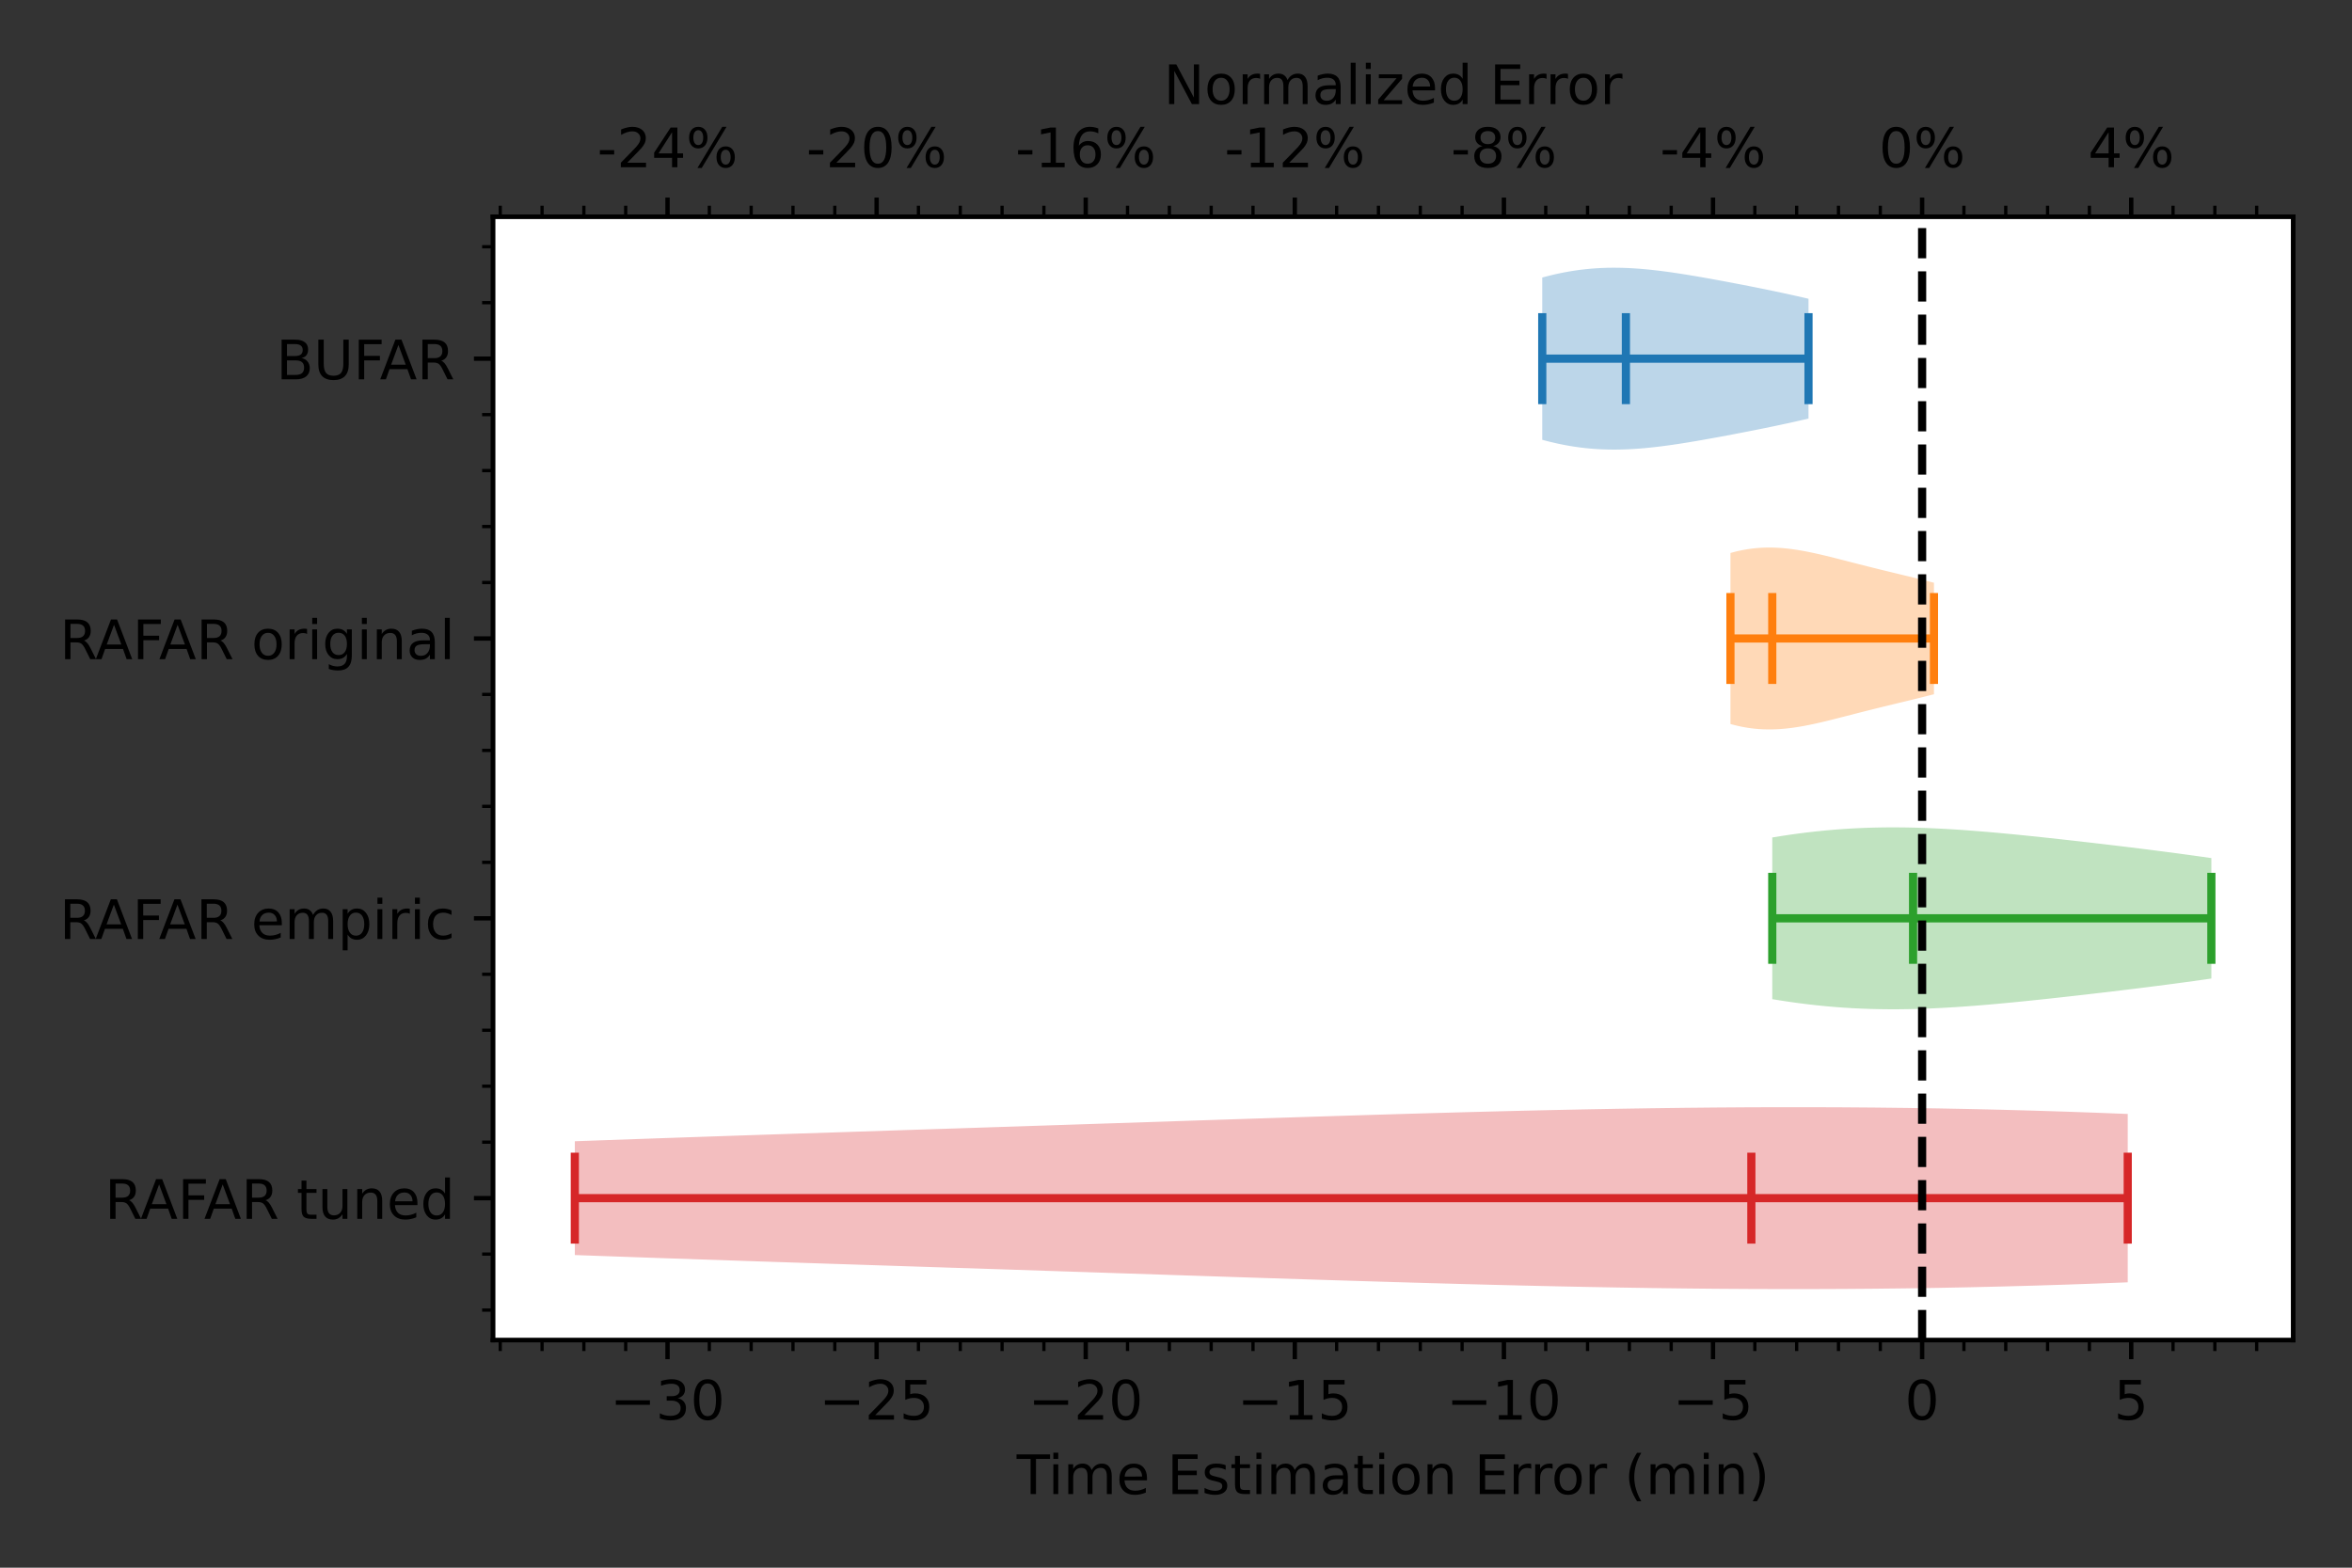 <?xml version="1.0" encoding="utf-8" standalone="no"?>
<!DOCTYPE svg PUBLIC "-//W3C//DTD SVG 1.1//EN"
  "http://www.w3.org/Graphics/SVG/1.1/DTD/svg11.dtd">
<!-- Created with matplotlib (https://matplotlib.org/) -->
<svg height="288pt" version="1.1" viewBox="0 0 432 288" width="432pt" xmlns="http://www.w3.org/2000/svg" xmlns:xlink="http://www.w3.org/1999/xlink">
 <rect x="0" y="0" width="432" height="288" fill="#333333" stroke="none"/>
 <defs>
  <style type="text/css">*{stroke-linecap:butt;stroke-linejoin:round;}</style>
 </defs>
 <g id="figure_1">
  <g id="patch_1">
   <path d="M 0 288 
L 432 288 
L 432 0 
L 0 0 
z
" style="fill:none;"/>
  </g>
  <g id="axes_1">
   <g id="patch_2">
    <path d="M 90.55 246.2 
L 421.2 246.2 
L 421.2 39.8 
L 90.55 39.8 
z
" style="fill:#ffffff;"/>
   </g>
   <g id="PolyCollection_1">
    <path clip-path="url(#p55612c6e19)" d="M 283.271 80.796 
L 283.271 50.983 
L 284.269 50.719 
L 285.267 50.475 
L 286.265 50.251 
L 287.263 50.048 
L 288.261 49.866 
L 289.259 49.706 
L 290.258 49.568 
L 291.256 49.451 
L 292.254 49.356 
L 293.252 49.282 
L 294.25 49.228 
L 295.248 49.195 
L 296.246 49.182 
L 297.244 49.187 
L 298.242 49.21 
L 299.24 49.251 
L 300.238 49.308 
L 301.236 49.379 
L 302.234 49.465 
L 303.232 49.564 
L 304.23 49.675 
L 305.228 49.797 
L 306.226 49.928 
L 307.224 50.068 
L 308.222 50.217 
L 309.22 50.372 
L 310.218 50.533 
L 311.216 50.699 
L 312.214 50.87 
L 313.212 51.045 
L 314.21 51.224 
L 315.208 51.405 
L 316.206 51.589 
L 317.204 51.776 
L 318.202 51.964 
L 319.2 52.155 
L 320.199 52.348 
L 321.197 52.543 
L 322.195 52.74 
L 323.193 52.94 
L 324.191 53.142 
L 325.189 53.347 
L 326.187 53.555 
L 327.185 53.767 
L 328.183 53.982 
L 329.181 54.202 
L 330.179 54.425 
L 331.177 54.653 
L 332.175 54.885 
L 332.175 76.893 
L 332.175 76.893 
L 331.177 77.126 
L 330.179 77.353 
L 329.181 77.577 
L 328.183 77.796 
L 327.185 78.011 
L 326.187 78.223 
L 325.189 78.431 
L 324.191 78.636 
L 323.193 78.839 
L 322.195 79.038 
L 321.197 79.235 
L 320.199 79.43 
L 319.2 79.623 
L 318.202 79.814 
L 317.204 80.002 
L 316.206 80.189 
L 315.208 80.373 
L 314.21 80.554 
L 313.212 80.733 
L 312.214 80.908 
L 311.216 81.079 
L 310.218 81.245 
L 309.22 81.407 
L 308.222 81.562 
L 307.224 81.71 
L 306.226 81.85 
L 305.228 81.982 
L 304.23 82.103 
L 303.232 82.214 
L 302.234 82.313 
L 301.236 82.399 
L 300.238 82.471 
L 299.24 82.527 
L 298.242 82.568 
L 297.244 82.591 
L 296.246 82.597 
L 295.248 82.583 
L 294.25 82.55 
L 293.252 82.497 
L 292.254 82.422 
L 291.256 82.327 
L 290.258 82.21 
L 289.259 82.072 
L 288.261 81.912 
L 287.263 81.73 
L 286.265 81.528 
L 285.267 81.304 
L 284.269 81.06 
L 283.271 80.796 
z
" style="fill:#1f77b4;fill-opacity:0.3;"/>
   </g>
   <g id="PolyCollection_2">
    <path clip-path="url(#p55612c6e19)" d="M 317.837 133.008 
L 317.837 101.585 
L 318.6 101.381 
L 319.362 101.2 
L 320.125 101.042 
L 320.888 100.908 
L 321.651 100.798 
L 322.414 100.711 
L 323.177 100.648 
L 323.94 100.607 
L 324.703 100.589 
L 325.466 100.592 
L 326.229 100.616 
L 326.991 100.66 
L 327.754 100.723 
L 328.517 100.803 
L 329.28 100.9 
L 330.043 101.012 
L 330.806 101.138 
L 331.569 101.276 
L 332.332 101.426 
L 333.095 101.585 
L 333.857 101.754 
L 334.62 101.929 
L 335.383 102.111 
L 336.146 102.297 
L 336.909 102.487 
L 337.672 102.68 
L 338.435 102.875 
L 339.198 103.071 
L 339.961 103.268 
L 340.724 103.464 
L 341.486 103.66 
L 342.249 103.854 
L 343.012 104.047 
L 343.775 104.238 
L 344.538 104.428 
L 345.301 104.617 
L 346.064 104.804 
L 346.827 104.989 
L 347.59 105.174 
L 348.352 105.358 
L 349.115 105.542 
L 349.878 105.727 
L 350.641 105.911 
L 351.404 106.097 
L 352.167 106.285 
L 352.93 106.475 
L 353.693 106.667 
L 354.456 106.862 
L 355.219 107.06 
L 355.219 127.532 
L 355.219 127.532 
L 354.456 127.731 
L 353.693 127.926 
L 352.93 128.118 
L 352.167 128.308 
L 351.404 128.495 
L 350.641 128.681 
L 349.878 128.866 
L 349.115 129.05 
L 348.352 129.234 
L 347.59 129.419 
L 346.827 129.603 
L 346.064 129.789 
L 345.301 129.976 
L 344.538 130.164 
L 343.775 130.354 
L 343.012 130.546 
L 342.249 130.739 
L 341.486 130.933 
L 340.724 131.129 
L 339.961 131.325 
L 339.198 131.521 
L 338.435 131.717 
L 337.672 131.912 
L 336.909 132.105 
L 336.146 132.296 
L 335.383 132.482 
L 334.62 132.664 
L 333.857 132.839 
L 333.095 133.007 
L 332.332 133.167 
L 331.569 133.317 
L 330.806 133.455 
L 330.043 133.581 
L 329.28 133.693 
L 328.517 133.79 
L 327.754 133.87 
L 326.991 133.933 
L 326.229 133.976 
L 325.466 134 
L 324.703 134.004 
L 323.94 133.985 
L 323.177 133.945 
L 322.414 133.881 
L 321.651 133.795 
L 320.888 133.684 
L 320.125 133.55 
L 319.362 133.393 
L 318.6 133.212 
L 317.837 133.008 
z
" style="fill:#ff7f0e;fill-opacity:0.3;"/>
   </g>
   <g id="PolyCollection_3">
    <path clip-path="url(#p55612c6e19)" d="M 325.518 183.557 
L 325.518 153.851 
L 327.164 153.584 
L 328.81 153.337 
L 330.456 153.11 
L 332.102 152.903 
L 333.748 152.718 
L 335.394 152.554 
L 337.04 152.411 
L 338.686 152.29 
L 340.332 152.19 
L 341.978 152.111 
L 343.624 152.053 
L 345.27 152.015 
L 346.915 151.996 
L 348.561 151.997 
L 350.207 152.015 
L 351.853 152.05 
L 353.499 152.102 
L 355.145 152.169 
L 356.791 152.25 
L 358.437 152.344 
L 360.083 152.45 
L 361.729 152.568 
L 363.375 152.695 
L 365.021 152.832 
L 366.667 152.976 
L 368.313 153.128 
L 369.959 153.286 
L 371.605 153.45 
L 373.251 153.618 
L 374.897 153.791 
L 376.543 153.967 
L 378.189 154.147 
L 379.835 154.33 
L 381.481 154.515 
L 383.127 154.703 
L 384.773 154.894 
L 386.419 155.086 
L 388.065 155.281 
L 389.711 155.479 
L 391.357 155.679 
L 393.003 155.882 
L 394.649 156.089 
L 396.295 156.298 
L 397.941 156.511 
L 399.587 156.728 
L 401.233 156.95 
L 402.879 157.175 
L 404.524 157.405 
L 406.17 157.64 
L 406.17 179.767 
L 406.17 179.767 
L 404.524 180.002 
L 402.879 180.232 
L 401.233 180.458 
L 399.587 180.679 
L 397.941 180.896 
L 396.295 181.109 
L 394.649 181.319 
L 393.003 181.525 
L 391.357 181.728 
L 389.711 181.928 
L 388.065 182.126 
L 386.419 182.321 
L 384.773 182.514 
L 383.127 182.704 
L 381.481 182.892 
L 379.835 183.077 
L 378.189 183.26 
L 376.543 183.44 
L 374.897 183.616 
L 373.251 183.789 
L 371.605 183.958 
L 369.959 184.121 
L 368.313 184.279 
L 366.667 184.431 
L 365.021 184.576 
L 363.375 184.712 
L 361.729 184.84 
L 360.083 184.957 
L 358.437 185.063 
L 356.791 185.157 
L 355.145 185.238 
L 353.499 185.305 
L 351.853 185.357 
L 350.207 185.392 
L 348.561 185.411 
L 346.915 185.411 
L 345.27 185.392 
L 343.624 185.354 
L 341.978 185.296 
L 340.332 185.217 
L 338.686 185.117 
L 337.04 184.996 
L 335.394 184.854 
L 333.748 184.689 
L 332.102 184.504 
L 330.456 184.298 
L 328.81 184.071 
L 327.164 183.823 
L 325.518 183.557 
z
" style="fill:#2ca02c;fill-opacity:0.3;"/>
   </g>
   <g id="PolyCollection_4">
    <path clip-path="url(#p55612c6e19)" d="M 105.58 230.564 
L 105.58 209.658 
L 111.401 209.449 
L 117.222 209.244 
L 123.043 209.042 
L 128.864 208.843 
L 134.684 208.646 
L 140.505 208.452 
L 146.326 208.259 
L 152.147 208.068 
L 157.968 207.877 
L 163.789 207.687 
L 169.61 207.498 
L 175.431 207.308 
L 181.252 207.117 
L 187.073 206.927 
L 192.894 206.735 
L 198.715 206.543 
L 204.536 206.351 
L 210.357 206.158 
L 216.178 205.965 
L 221.999 205.773 
L 227.82 205.582 
L 233.641 205.392 
L 239.462 205.205 
L 245.283 205.021 
L 251.104 204.841 
L 256.925 204.666 
L 262.746 204.498 
L 268.567 204.337 
L 274.388 204.184 
L 280.209 204.041 
L 286.03 203.91 
L 291.851 203.79 
L 297.672 203.685 
L 303.493 203.594 
L 309.314 203.519 
L 315.135 203.462 
L 320.956 203.423 
L 326.777 203.403 
L 332.598 203.404 
L 338.419 203.426 
L 344.24 203.47 
L 350.061 203.536 
L 355.882 203.626 
L 361.703 203.738 
L 367.524 203.873 
L 373.345 204.032 
L 379.166 204.214 
L 384.987 204.418 
L 390.808 204.645 
L 390.808 235.576 
L 390.808 235.576 
L 384.987 235.803 
L 379.166 236.008 
L 373.345 236.19 
L 367.524 236.348 
L 361.703 236.484 
L 355.882 236.596 
L 350.061 236.685 
L 344.24 236.751 
L 338.419 236.795 
L 332.598 236.817 
L 326.777 236.818 
L 320.956 236.799 
L 315.135 236.76 
L 309.314 236.702 
L 303.493 236.628 
L 297.672 236.537 
L 291.851 236.431 
L 286.03 236.312 
L 280.209 236.18 
L 274.388 236.038 
L 268.567 235.885 
L 262.746 235.724 
L 256.925 235.555 
L 251.104 235.38 
L 245.283 235.2 
L 239.462 235.016 
L 233.641 234.829 
L 227.82 234.64 
L 221.999 234.448 
L 216.178 234.256 
L 210.357 234.064 
L 204.536 233.871 
L 198.715 233.678 
L 192.894 233.486 
L 187.073 233.295 
L 181.252 233.104 
L 175.431 232.914 
L 169.61 232.724 
L 163.789 232.534 
L 157.968 232.344 
L 152.147 232.154 
L 146.326 231.962 
L 140.505 231.77 
L 134.684 231.575 
L 128.864 231.379 
L 123.043 231.18 
L 117.222 230.978 
L 111.401 230.773 
L 105.58 230.564 
z
" style="fill:#d62728;fill-opacity:0.3;"/>
   </g>
   <g id="matplotlib.axis_1">
    <g id="xtick_1">
     <g id="line2d_1">
      <defs>
       <path d="M 0 0 
L 0 3.5 
" id="m700cee17ea" style="stroke:#000000;stroke-width:0.8;"/>
      </defs>
      <g>
       <use style="stroke:#000000;stroke-width:0.8;" x="122.606" xlink:href="#m700cee17ea" y="246.2"/>
      </g>
     </g>
     <g id="text_1">
      <!-- −30 -->
      <g transform="translate(112.054 260.798)scale(0.1 -0.1)">
       <defs>
        <path d="M 10.594 35.5 
L 73.188 35.5 
L 73.188 27.203 
L 10.594 27.203 
z
" id="DejaVuSans-8722"/>
        <path d="M 40.578 39.312 
Q 47.656 37.797 51.625 33 
Q 55.609 28.219 55.609 21.188 
Q 55.609 10.406 48.188 4.484 
Q 40.766 -1.422 27.094 -1.422 
Q 22.516 -1.422 17.656 -0.516 
Q 12.797 0.391 7.625 2.203 
L 7.625 11.719 
Q 11.719 9.328 16.594 8.109 
Q 21.484 6.891 26.812 6.891 
Q 36.078 6.891 40.938 10.547 
Q 45.797 14.203 45.797 21.188 
Q 45.797 27.641 41.281 31.266 
Q 36.766 34.906 28.719 34.906 
L 20.219 34.906 
L 20.219 43.016 
L 29.109 43.016 
Q 36.375 43.016 40.234 45.922 
Q 44.094 48.828 44.094 54.297 
Q 44.094 59.906 40.109 62.906 
Q 36.141 65.922 28.719 65.922 
Q 24.656 65.922 20.016 65.031 
Q 15.375 64.156 9.812 62.312 
L 9.812 71.094 
Q 15.438 72.656 20.344 73.438 
Q 25.25 74.219 29.594 74.219 
Q 40.828 74.219 47.359 69.109 
Q 53.906 64.016 53.906 55.328 
Q 53.906 49.266 50.438 45.094 
Q 46.969 40.922 40.578 39.312 
z
" id="DejaVuSans-51"/>
        <path d="M 31.781 66.406 
Q 24.172 66.406 20.328 58.906 
Q 16.5 51.422 16.5 36.375 
Q 16.5 21.391 20.328 13.891 
Q 24.172 6.391 31.781 6.391 
Q 39.453 6.391 43.281 13.891 
Q 47.125 21.391 47.125 36.375 
Q 47.125 51.422 43.281 58.906 
Q 39.453 66.406 31.781 66.406 
z
M 31.781 74.219 
Q 44.047 74.219 50.516 64.516 
Q 56.984 54.828 56.984 36.375 
Q 56.984 17.969 50.516 8.266 
Q 44.047 -1.422 31.781 -1.422 
Q 19.531 -1.422 13.062 8.266 
Q 6.594 17.969 6.594 36.375 
Q 6.594 54.828 13.062 64.516 
Q 19.531 74.219 31.781 74.219 
z
" id="DejaVuSans-48"/>
       </defs>
       <use xlink:href="#DejaVuSans-8722"/>
       <use x="83.789" xlink:href="#DejaVuSans-51"/>
       <use x="147.412" xlink:href="#DejaVuSans-48"/>
      </g>
     </g>
    </g>
    <g id="xtick_2">
     <g id="line2d_2">
      <g>
       <use style="stroke:#000000;stroke-width:0.8;" x="161.012" xlink:href="#m700cee17ea" y="246.2"/>
      </g>
     </g>
     <g id="text_2">
      <!-- −25 -->
      <g transform="translate(150.46 260.798)scale(0.1 -0.1)">
       <defs>
        <path d="M 19.188 8.297 
L 53.609 8.297 
L 53.609 0 
L 7.328 0 
L 7.328 8.297 
Q 12.938 14.109 22.625 23.891 
Q 32.328 33.688 34.812 36.531 
Q 39.547 41.844 41.422 45.531 
Q 43.312 49.219 43.312 52.781 
Q 43.312 58.594 39.234 62.25 
Q 35.156 65.922 28.609 65.922 
Q 23.969 65.922 18.812 64.312 
Q 13.672 62.703 7.812 59.422 
L 7.812 69.391 
Q 13.766 71.781 18.938 73 
Q 24.125 74.219 28.422 74.219 
Q 39.75 74.219 46.484 68.547 
Q 53.219 62.891 53.219 53.422 
Q 53.219 48.922 51.531 44.891 
Q 49.859 40.875 45.406 35.406 
Q 44.188 33.984 37.641 27.219 
Q 31.109 20.453 19.188 8.297 
z
" id="DejaVuSans-50"/>
        <path d="M 10.797 72.906 
L 49.516 72.906 
L 49.516 64.594 
L 19.828 64.594 
L 19.828 46.734 
Q 21.969 47.469 24.109 47.828 
Q 26.266 48.188 28.422 48.188 
Q 40.625 48.188 47.75 41.5 
Q 54.891 34.812 54.891 23.391 
Q 54.891 11.625 47.562 5.094 
Q 40.234 -1.422 26.906 -1.422 
Q 22.312 -1.422 17.547 -0.641 
Q 12.797 0.141 7.719 1.703 
L 7.719 11.625 
Q 12.109 9.234 16.797 8.062 
Q 21.484 6.891 26.703 6.891 
Q 35.156 6.891 40.078 11.328 
Q 45.016 15.766 45.016 23.391 
Q 45.016 31 40.078 35.438 
Q 35.156 39.891 26.703 39.891 
Q 22.75 39.891 18.812 39.016 
Q 14.891 38.141 10.797 36.281 
z
" id="DejaVuSans-53"/>
       </defs>
       <use xlink:href="#DejaVuSans-8722"/>
       <use x="83.789" xlink:href="#DejaVuSans-50"/>
       <use x="147.412" xlink:href="#DejaVuSans-53"/>
      </g>
     </g>
    </g>
    <g id="xtick_3">
     <g id="line2d_3">
      <g>
       <use style="stroke:#000000;stroke-width:0.8;" x="199.418" xlink:href="#m700cee17ea" y="246.2"/>
      </g>
     </g>
     <g id="text_3">
      <!-- −20 -->
      <g transform="translate(188.866 260.798)scale(0.1 -0.1)">
       <use xlink:href="#DejaVuSans-8722"/>
       <use x="83.789" xlink:href="#DejaVuSans-50"/>
       <use x="147.412" xlink:href="#DejaVuSans-48"/>
      </g>
     </g>
    </g>
    <g id="xtick_4">
     <g id="line2d_4">
      <g>
       <use style="stroke:#000000;stroke-width:0.8;" x="237.824" xlink:href="#m700cee17ea" y="246.2"/>
      </g>
     </g>
     <g id="text_4">
      <!-- −15 -->
      <g transform="translate(227.272 260.798)scale(0.1 -0.1)">
       <defs>
        <path d="M 12.406 8.297 
L 28.516 8.297 
L 28.516 63.922 
L 10.984 60.406 
L 10.984 69.391 
L 28.422 72.906 
L 38.281 72.906 
L 38.281 8.297 
L 54.391 8.297 
L 54.391 0 
L 12.406 0 
z
" id="DejaVuSans-49"/>
       </defs>
       <use xlink:href="#DejaVuSans-8722"/>
       <use x="83.789" xlink:href="#DejaVuSans-49"/>
       <use x="147.412" xlink:href="#DejaVuSans-53"/>
      </g>
     </g>
    </g>
    <g id="xtick_5">
     <g id="line2d_5">
      <g>
       <use style="stroke:#000000;stroke-width:0.8;" x="276.23" xlink:href="#m700cee17ea" y="246.2"/>
      </g>
     </g>
     <g id="text_5">
      <!-- −10 -->
      <g transform="translate(265.678 260.798)scale(0.1 -0.1)">
       <use xlink:href="#DejaVuSans-8722"/>
       <use x="83.789" xlink:href="#DejaVuSans-49"/>
       <use x="147.412" xlink:href="#DejaVuSans-48"/>
      </g>
     </g>
    </g>
    <g id="xtick_6">
     <g id="line2d_6">
      <g>
       <use style="stroke:#000000;stroke-width:0.8;" x="314.636" xlink:href="#m700cee17ea" y="246.2"/>
      </g>
     </g>
     <g id="text_6">
      <!-- −5 -->
      <g transform="translate(307.265 260.798)scale(0.1 -0.1)">
       <use xlink:href="#DejaVuSans-8722"/>
       <use x="83.789" xlink:href="#DejaVuSans-53"/>
      </g>
     </g>
    </g>
    <g id="xtick_7">
     <g id="line2d_7">
      <g>
       <use style="stroke:#000000;stroke-width:0.8;" x="353.042" xlink:href="#m700cee17ea" y="246.2"/>
      </g>
     </g>
     <g id="text_7">
      <!-- 0 -->
      <g transform="translate(349.861 260.798)scale(0.1 -0.1)">
       <use xlink:href="#DejaVuSans-48"/>
      </g>
     </g>
    </g>
    <g id="xtick_8">
     <g id="line2d_8">
      <g>
       <use style="stroke:#000000;stroke-width:0.8;" x="391.448" xlink:href="#m700cee17ea" y="246.2"/>
      </g>
     </g>
     <g id="text_8">
      <!-- 5 -->
      <g transform="translate(388.267 260.798)scale(0.1 -0.1)">
       <use xlink:href="#DejaVuSans-53"/>
      </g>
     </g>
    </g>
    <g id="xtick_9">
     <g id="line2d_9">
      <defs>
       <path d="M 0 0 
L 0 2 
" id="m40935c7e68" style="stroke:#000000;stroke-width:0.6;"/>
      </defs>
      <g>
       <use style="stroke:#000000;stroke-width:0.6;" x="91.881" xlink:href="#m40935c7e68" y="246.2"/>
      </g>
     </g>
    </g>
    <g id="xtick_10">
     <g id="line2d_10">
      <g>
       <use style="stroke:#000000;stroke-width:0.6;" x="99.563" xlink:href="#m40935c7e68" y="246.2"/>
      </g>
     </g>
    </g>
    <g id="xtick_11">
     <g id="line2d_11">
      <g>
       <use style="stroke:#000000;stroke-width:0.6;" x="107.244" xlink:href="#m40935c7e68" y="246.2"/>
      </g>
     </g>
    </g>
    <g id="xtick_12">
     <g id="line2d_12">
      <g>
       <use style="stroke:#000000;stroke-width:0.6;" x="114.925" xlink:href="#m40935c7e68" y="246.2"/>
      </g>
     </g>
    </g>
    <g id="xtick_13">
     <g id="line2d_13">
      <g>
       <use style="stroke:#000000;stroke-width:0.6;" x="130.287" xlink:href="#m40935c7e68" y="246.2"/>
      </g>
     </g>
    </g>
    <g id="xtick_14">
     <g id="line2d_14">
      <g>
       <use style="stroke:#000000;stroke-width:0.6;" x="137.969" xlink:href="#m40935c7e68" y="246.2"/>
      </g>
     </g>
    </g>
    <g id="xtick_15">
     <g id="line2d_15">
      <g>
       <use style="stroke:#000000;stroke-width:0.6;" x="145.65" xlink:href="#m40935c7e68" y="246.2"/>
      </g>
     </g>
    </g>
    <g id="xtick_16">
     <g id="line2d_16">
      <g>
       <use style="stroke:#000000;stroke-width:0.6;" x="153.331" xlink:href="#m40935c7e68" y="246.2"/>
      </g>
     </g>
    </g>
    <g id="xtick_17">
     <g id="line2d_17">
      <g>
       <use style="stroke:#000000;stroke-width:0.6;" x="168.693" xlink:href="#m40935c7e68" y="246.2"/>
      </g>
     </g>
    </g>
    <g id="xtick_18">
     <g id="line2d_18">
      <g>
       <use style="stroke:#000000;stroke-width:0.6;" x="176.375" xlink:href="#m40935c7e68" y="246.2"/>
      </g>
     </g>
    </g>
    <g id="xtick_19">
     <g id="line2d_19">
      <g>
       <use style="stroke:#000000;stroke-width:0.6;" x="184.056" xlink:href="#m40935c7e68" y="246.2"/>
      </g>
     </g>
    </g>
    <g id="xtick_20">
     <g id="line2d_20">
      <g>
       <use style="stroke:#000000;stroke-width:0.6;" x="191.737" xlink:href="#m40935c7e68" y="246.2"/>
      </g>
     </g>
    </g>
    <g id="xtick_21">
     <g id="line2d_21">
      <g>
       <use style="stroke:#000000;stroke-width:0.6;" x="207.099" xlink:href="#m40935c7e68" y="246.2"/>
      </g>
     </g>
    </g>
    <g id="xtick_22">
     <g id="line2d_22">
      <g>
       <use style="stroke:#000000;stroke-width:0.6;" x="214.781" xlink:href="#m40935c7e68" y="246.2"/>
      </g>
     </g>
    </g>
    <g id="xtick_23">
     <g id="line2d_23">
      <g>
       <use style="stroke:#000000;stroke-width:0.6;" x="222.462" xlink:href="#m40935c7e68" y="246.2"/>
      </g>
     </g>
    </g>
    <g id="xtick_24">
     <g id="line2d_24">
      <g>
       <use style="stroke:#000000;stroke-width:0.6;" x="230.143" xlink:href="#m40935c7e68" y="246.2"/>
      </g>
     </g>
    </g>
    <g id="xtick_25">
     <g id="line2d_25">
      <g>
       <use style="stroke:#000000;stroke-width:0.6;" x="245.505" xlink:href="#m40935c7e68" y="246.2"/>
      </g>
     </g>
    </g>
    <g id="xtick_26">
     <g id="line2d_26">
      <g>
       <use style="stroke:#000000;stroke-width:0.6;" x="253.187" xlink:href="#m40935c7e68" y="246.2"/>
      </g>
     </g>
    </g>
    <g id="xtick_27">
     <g id="line2d_27">
      <g>
       <use style="stroke:#000000;stroke-width:0.6;" x="260.868" xlink:href="#m40935c7e68" y="246.2"/>
      </g>
     </g>
    </g>
    <g id="xtick_28">
     <g id="line2d_28">
      <g>
       <use style="stroke:#000000;stroke-width:0.6;" x="268.549" xlink:href="#m40935c7e68" y="246.2"/>
      </g>
     </g>
    </g>
    <g id="xtick_29">
     <g id="line2d_29">
      <g>
       <use style="stroke:#000000;stroke-width:0.6;" x="283.911" xlink:href="#m40935c7e68" y="246.2"/>
      </g>
     </g>
    </g>
    <g id="xtick_30">
     <g id="line2d_30">
      <g>
       <use style="stroke:#000000;stroke-width:0.6;" x="291.593" xlink:href="#m40935c7e68" y="246.2"/>
      </g>
     </g>
    </g>
    <g id="xtick_31">
     <g id="line2d_31">
      <g>
       <use style="stroke:#000000;stroke-width:0.6;" x="299.274" xlink:href="#m40935c7e68" y="246.2"/>
      </g>
     </g>
    </g>
    <g id="xtick_32">
     <g id="line2d_32">
      <g>
       <use style="stroke:#000000;stroke-width:0.6;" x="306.955" xlink:href="#m40935c7e68" y="246.2"/>
      </g>
     </g>
    </g>
    <g id="xtick_33">
     <g id="line2d_33">
      <g>
       <use style="stroke:#000000;stroke-width:0.6;" x="322.317" xlink:href="#m40935c7e68" y="246.2"/>
      </g>
     </g>
    </g>
    <g id="xtick_34">
     <g id="line2d_34">
      <g>
       <use style="stroke:#000000;stroke-width:0.6;" x="329.999" xlink:href="#m40935c7e68" y="246.2"/>
      </g>
     </g>
    </g>
    <g id="xtick_35">
     <g id="line2d_35">
      <g>
       <use style="stroke:#000000;stroke-width:0.6;" x="337.68" xlink:href="#m40935c7e68" y="246.2"/>
      </g>
     </g>
    </g>
    <g id="xtick_36">
     <g id="line2d_36">
      <g>
       <use style="stroke:#000000;stroke-width:0.6;" x="345.361" xlink:href="#m40935c7e68" y="246.2"/>
      </g>
     </g>
    </g>
    <g id="xtick_37">
     <g id="line2d_37">
      <g>
       <use style="stroke:#000000;stroke-width:0.6;" x="360.723" xlink:href="#m40935c7e68" y="246.2"/>
      </g>
     </g>
    </g>
    <g id="xtick_38">
     <g id="line2d_38">
      <g>
       <use style="stroke:#000000;stroke-width:0.6;" x="368.405" xlink:href="#m40935c7e68" y="246.2"/>
      </g>
     </g>
    </g>
    <g id="xtick_39">
     <g id="line2d_39">
      <g>
       <use style="stroke:#000000;stroke-width:0.6;" x="376.086" xlink:href="#m40935c7e68" y="246.2"/>
      </g>
     </g>
    </g>
    <g id="xtick_40">
     <g id="line2d_40">
      <g>
       <use style="stroke:#000000;stroke-width:0.6;" x="383.767" xlink:href="#m40935c7e68" y="246.2"/>
      </g>
     </g>
    </g>
    <g id="xtick_41">
     <g id="line2d_41">
      <g>
       <use style="stroke:#000000;stroke-width:0.6;" x="399.129" xlink:href="#m40935c7e68" y="246.2"/>
      </g>
     </g>
    </g>
    <g id="xtick_42">
     <g id="line2d_42">
      <g>
       <use style="stroke:#000000;stroke-width:0.6;" x="406.811" xlink:href="#m40935c7e68" y="246.2"/>
      </g>
     </g>
    </g>
    <g id="xtick_43">
     <g id="line2d_43">
      <g>
       <use style="stroke:#000000;stroke-width:0.6;" x="414.492" xlink:href="#m40935c7e68" y="246.2"/>
      </g>
     </g>
    </g>
    <g id="text_9">
     <!-- Time Estimation Error (min) -->
     <g transform="translate(186.734 274.477)scale(0.1 -0.1)">
      <defs>
       <path d="M -0.297 72.906 
L 61.375 72.906 
L 61.375 64.594 
L 35.5 64.594 
L 35.5 0 
L 25.594 0 
L 25.594 64.594 
L -0.297 64.594 
z
" id="DejaVuSans-84"/>
       <path d="M 9.422 54.688 
L 18.406 54.688 
L 18.406 0 
L 9.422 0 
z
M 9.422 75.984 
L 18.406 75.984 
L 18.406 64.594 
L 9.422 64.594 
z
" id="DejaVuSans-105"/>
       <path d="M 52 44.188 
Q 55.375 50.25 60.062 53.125 
Q 64.75 56 71.094 56 
Q 79.641 56 84.281 50.016 
Q 88.922 44.047 88.922 33.016 
L 88.922 0 
L 79.891 0 
L 79.891 32.719 
Q 79.891 40.578 77.094 44.375 
Q 74.312 48.188 68.609 48.188 
Q 61.625 48.188 57.562 43.547 
Q 53.516 38.922 53.516 30.906 
L 53.516 0 
L 44.484 0 
L 44.484 32.719 
Q 44.484 40.625 41.703 44.406 
Q 38.922 48.188 33.109 48.188 
Q 26.219 48.188 22.156 43.531 
Q 18.109 38.875 18.109 30.906 
L 18.109 0 
L 9.078 0 
L 9.078 54.688 
L 18.109 54.688 
L 18.109 46.188 
Q 21.188 51.219 25.484 53.609 
Q 29.781 56 35.688 56 
Q 41.656 56 45.828 52.969 
Q 50 49.953 52 44.188 
z
" id="DejaVuSans-109"/>
       <path d="M 56.203 29.594 
L 56.203 25.203 
L 14.891 25.203 
Q 15.484 15.922 20.484 11.062 
Q 25.484 6.203 34.422 6.203 
Q 39.594 6.203 44.453 7.469 
Q 49.312 8.734 54.109 11.281 
L 54.109 2.781 
Q 49.266 0.734 44.188 -0.344 
Q 39.109 -1.422 33.891 -1.422 
Q 20.797 -1.422 13.156 6.188 
Q 5.516 13.812 5.516 26.812 
Q 5.516 40.234 12.766 48.109 
Q 20.016 56 32.328 56 
Q 43.359 56 49.781 48.891 
Q 56.203 41.797 56.203 29.594 
z
M 47.219 32.234 
Q 47.125 39.594 43.094 43.984 
Q 39.062 48.391 32.422 48.391 
Q 24.906 48.391 20.391 44.141 
Q 15.875 39.891 15.188 32.172 
z
" id="DejaVuSans-101"/>
       <path id="DejaVuSans-32"/>
       <path d="M 9.812 72.906 
L 55.906 72.906 
L 55.906 64.594 
L 19.672 64.594 
L 19.672 43.016 
L 54.391 43.016 
L 54.391 34.719 
L 19.672 34.719 
L 19.672 8.297 
L 56.781 8.297 
L 56.781 0 
L 9.812 0 
z
" id="DejaVuSans-69"/>
       <path d="M 44.281 53.078 
L 44.281 44.578 
Q 40.484 46.531 36.375 47.5 
Q 32.281 48.484 27.875 48.484 
Q 21.188 48.484 17.844 46.438 
Q 14.5 44.391 14.5 40.281 
Q 14.5 37.156 16.891 35.375 
Q 19.281 33.594 26.516 31.984 
L 29.594 31.297 
Q 39.156 29.25 43.188 25.516 
Q 47.219 21.781 47.219 15.094 
Q 47.219 7.469 41.188 3.016 
Q 35.156 -1.422 24.609 -1.422 
Q 20.219 -1.422 15.453 -0.562 
Q 10.688 0.297 5.422 2 
L 5.422 11.281 
Q 10.406 8.688 15.234 7.391 
Q 20.062 6.109 24.812 6.109 
Q 31.156 6.109 34.562 8.281 
Q 37.984 10.453 37.984 14.406 
Q 37.984 18.062 35.516 20.016 
Q 33.062 21.969 24.703 23.781 
L 21.578 24.516 
Q 13.234 26.266 9.516 29.906 
Q 5.812 33.547 5.812 39.891 
Q 5.812 47.609 11.281 51.797 
Q 16.75 56 26.812 56 
Q 31.781 56 36.172 55.266 
Q 40.578 54.547 44.281 53.078 
z
" id="DejaVuSans-115"/>
       <path d="M 18.312 70.219 
L 18.312 54.688 
L 36.812 54.688 
L 36.812 47.703 
L 18.312 47.703 
L 18.312 18.016 
Q 18.312 11.328 20.141 9.422 
Q 21.969 7.516 27.594 7.516 
L 36.812 7.516 
L 36.812 0 
L 27.594 0 
Q 17.188 0 13.234 3.875 
Q 9.281 7.766 9.281 18.016 
L 9.281 47.703 
L 2.688 47.703 
L 2.688 54.688 
L 9.281 54.688 
L 9.281 70.219 
z
" id="DejaVuSans-116"/>
       <path d="M 34.281 27.484 
Q 23.391 27.484 19.188 25 
Q 14.984 22.516 14.984 16.5 
Q 14.984 11.719 18.141 8.906 
Q 21.297 6.109 26.703 6.109 
Q 34.188 6.109 38.703 11.406 
Q 43.219 16.703 43.219 25.484 
L 43.219 27.484 
z
M 52.203 31.203 
L 52.203 0 
L 43.219 0 
L 43.219 8.297 
Q 40.141 3.328 35.547 0.953 
Q 30.953 -1.422 24.312 -1.422 
Q 15.922 -1.422 10.953 3.297 
Q 6 8.016 6 15.922 
Q 6 25.141 12.172 29.828 
Q 18.359 34.516 30.609 34.516 
L 43.219 34.516 
L 43.219 35.406 
Q 43.219 41.609 39.141 45 
Q 35.062 48.391 27.688 48.391 
Q 23 48.391 18.547 47.266 
Q 14.109 46.141 10.016 43.891 
L 10.016 52.203 
Q 14.938 54.109 19.578 55.047 
Q 24.219 56 28.609 56 
Q 40.484 56 46.344 49.844 
Q 52.203 43.703 52.203 31.203 
z
" id="DejaVuSans-97"/>
       <path d="M 30.609 48.391 
Q 23.391 48.391 19.188 42.75 
Q 14.984 37.109 14.984 27.297 
Q 14.984 17.484 19.156 11.844 
Q 23.344 6.203 30.609 6.203 
Q 37.797 6.203 41.984 11.859 
Q 46.188 17.531 46.188 27.297 
Q 46.188 37.016 41.984 42.703 
Q 37.797 48.391 30.609 48.391 
z
M 30.609 56 
Q 42.328 56 49.016 48.375 
Q 55.719 40.766 55.719 27.297 
Q 55.719 13.875 49.016 6.219 
Q 42.328 -1.422 30.609 -1.422 
Q 18.844 -1.422 12.172 6.219 
Q 5.516 13.875 5.516 27.297 
Q 5.516 40.766 12.172 48.375 
Q 18.844 56 30.609 56 
z
" id="DejaVuSans-111"/>
       <path d="M 54.891 33.016 
L 54.891 0 
L 45.906 0 
L 45.906 32.719 
Q 45.906 40.484 42.875 44.328 
Q 39.844 48.188 33.797 48.188 
Q 26.516 48.188 22.312 43.547 
Q 18.109 38.922 18.109 30.906 
L 18.109 0 
L 9.078 0 
L 9.078 54.688 
L 18.109 54.688 
L 18.109 46.188 
Q 21.344 51.125 25.703 53.562 
Q 30.078 56 35.797 56 
Q 45.219 56 50.047 50.172 
Q 54.891 44.344 54.891 33.016 
z
" id="DejaVuSans-110"/>
       <path d="M 41.109 46.297 
Q 39.594 47.172 37.812 47.578 
Q 36.031 48 33.891 48 
Q 26.266 48 22.188 43.047 
Q 18.109 38.094 18.109 28.812 
L 18.109 0 
L 9.078 0 
L 9.078 54.688 
L 18.109 54.688 
L 18.109 46.188 
Q 20.953 51.172 25.484 53.578 
Q 30.031 56 36.531 56 
Q 37.453 56 38.578 55.875 
Q 39.703 55.766 41.062 55.516 
z
" id="DejaVuSans-114"/>
       <path d="M 31 75.875 
Q 24.469 64.656 21.281 53.656 
Q 18.109 42.672 18.109 31.391 
Q 18.109 20.125 21.312 9.062 
Q 24.516 -2 31 -13.188 
L 23.188 -13.188 
Q 15.875 -1.703 12.234 9.375 
Q 8.594 20.453 8.594 31.391 
Q 8.594 42.281 12.203 53.312 
Q 15.828 64.359 23.188 75.875 
z
" id="DejaVuSans-40"/>
       <path d="M 8.016 75.875 
L 15.828 75.875 
Q 23.141 64.359 26.781 53.312 
Q 30.422 42.281 30.422 31.391 
Q 30.422 20.453 26.781 9.375 
Q 23.141 -1.703 15.828 -13.188 
L 8.016 -13.188 
Q 14.5 -2 17.703 9.062 
Q 20.906 20.125 20.906 31.391 
Q 20.906 42.672 17.703 53.656 
Q 14.5 64.656 8.016 75.875 
z
" id="DejaVuSans-41"/>
      </defs>
      <use xlink:href="#DejaVuSans-84"/>
      <use x="57.959" xlink:href="#DejaVuSans-105"/>
      <use x="85.742" xlink:href="#DejaVuSans-109"/>
      <use x="183.154" xlink:href="#DejaVuSans-101"/>
      <use x="244.678" xlink:href="#DejaVuSans-32"/>
      <use x="276.465" xlink:href="#DejaVuSans-69"/>
      <use x="339.648" xlink:href="#DejaVuSans-115"/>
      <use x="391.748" xlink:href="#DejaVuSans-116"/>
      <use x="430.957" xlink:href="#DejaVuSans-105"/>
      <use x="458.74" xlink:href="#DejaVuSans-109"/>
      <use x="556.152" xlink:href="#DejaVuSans-97"/>
      <use x="617.432" xlink:href="#DejaVuSans-116"/>
      <use x="656.641" xlink:href="#DejaVuSans-105"/>
      <use x="684.424" xlink:href="#DejaVuSans-111"/>
      <use x="745.605" xlink:href="#DejaVuSans-110"/>
      <use x="808.984" xlink:href="#DejaVuSans-32"/>
      <use x="840.771" xlink:href="#DejaVuSans-69"/>
      <use x="903.955" xlink:href="#DejaVuSans-114"/>
      <use x="943.318" xlink:href="#DejaVuSans-114"/>
      <use x="982.182" xlink:href="#DejaVuSans-111"/>
      <use x="1043.363" xlink:href="#DejaVuSans-114"/>
      <use x="1084.477" xlink:href="#DejaVuSans-32"/>
      <use x="1116.264" xlink:href="#DejaVuSans-40"/>
      <use x="1155.277" xlink:href="#DejaVuSans-109"/>
      <use x="1252.689" xlink:href="#DejaVuSans-105"/>
      <use x="1280.473" xlink:href="#DejaVuSans-110"/>
      <use x="1343.852" xlink:href="#DejaVuSans-41"/>
     </g>
    </g>
   </g>
   <g id="matplotlib.axis_2">
    <g id="ytick_1">
     <g id="line2d_44">
      <defs>
       <path d="M 0 0 
L -3.5 0 
" id="m3c87c87904" style="stroke:#000000;stroke-width:0.8;"/>
      </defs>
      <g>
       <use style="stroke:#000000;stroke-width:0.8;" x="90.55" xlink:href="#m3c87c87904" y="65.889"/>
      </g>
     </g>
     <g id="text_10">
      <!-- BUFAR -->
      <g transform="translate(50.742 69.688)scale(0.1 -0.1)">
       <defs>
        <path d="M 19.672 34.812 
L 19.672 8.109 
L 35.5 8.109 
Q 43.453 8.109 47.281 11.406 
Q 51.125 14.703 51.125 21.484 
Q 51.125 28.328 47.281 31.562 
Q 43.453 34.812 35.5 34.812 
z
M 19.672 64.797 
L 19.672 42.828 
L 34.281 42.828 
Q 41.5 42.828 45.031 45.531 
Q 48.578 48.25 48.578 53.812 
Q 48.578 59.328 45.031 62.062 
Q 41.5 64.797 34.281 64.797 
z
M 9.812 72.906 
L 35.016 72.906 
Q 46.297 72.906 52.391 68.219 
Q 58.5 63.531 58.5 54.891 
Q 58.5 48.188 55.375 44.234 
Q 52.25 40.281 46.188 39.312 
Q 53.469 37.75 57.5 32.781 
Q 61.531 27.828 61.531 20.406 
Q 61.531 10.641 54.891 5.312 
Q 48.25 0 35.984 0 
L 9.812 0 
z
" id="DejaVuSans-66"/>
        <path d="M 8.688 72.906 
L 18.609 72.906 
L 18.609 28.609 
Q 18.609 16.891 22.844 11.734 
Q 27.094 6.594 36.625 6.594 
Q 46.094 6.594 50.344 11.734 
Q 54.594 16.891 54.594 28.609 
L 54.594 72.906 
L 64.5 72.906 
L 64.5 27.391 
Q 64.5 13.141 57.438 5.859 
Q 50.391 -1.422 36.625 -1.422 
Q 22.797 -1.422 15.734 5.859 
Q 8.688 13.141 8.688 27.391 
z
" id="DejaVuSans-85"/>
        <path d="M 9.812 72.906 
L 51.703 72.906 
L 51.703 64.594 
L 19.672 64.594 
L 19.672 43.109 
L 48.578 43.109 
L 48.578 34.812 
L 19.672 34.812 
L 19.672 0 
L 9.812 0 
z
" id="DejaVuSans-70"/>
        <path d="M 34.188 63.188 
L 20.797 26.906 
L 47.609 26.906 
z
M 28.609 72.906 
L 39.797 72.906 
L 67.578 0 
L 57.328 0 
L 50.688 18.703 
L 17.828 18.703 
L 11.188 0 
L 0.781 0 
z
" id="DejaVuSans-65"/>
        <path d="M 44.391 34.188 
Q 47.562 33.109 50.562 29.594 
Q 53.562 26.078 56.594 19.922 
L 66.609 0 
L 56 0 
L 46.688 18.703 
Q 43.062 26.031 39.672 28.422 
Q 36.281 30.812 30.422 30.812 
L 19.672 30.812 
L 19.672 0 
L 9.812 0 
L 9.812 72.906 
L 32.078 72.906 
Q 44.578 72.906 50.734 67.672 
Q 56.891 62.453 56.891 51.906 
Q 56.891 45.016 53.688 40.469 
Q 50.484 35.938 44.391 34.188 
z
M 19.672 64.797 
L 19.672 38.922 
L 32.078 38.922 
Q 39.203 38.922 42.844 42.219 
Q 46.484 45.516 46.484 51.906 
Q 46.484 58.297 42.844 61.547 
Q 39.203 64.797 32.078 64.797 
z
" id="DejaVuSans-82"/>
       </defs>
       <use xlink:href="#DejaVuSans-66"/>
       <use x="68.604" xlink:href="#DejaVuSans-85"/>
       <use x="141.797" xlink:href="#DejaVuSans-70"/>
       <use x="190.191" xlink:href="#DejaVuSans-65"/>
       <use x="258.6" xlink:href="#DejaVuSans-82"/>
      </g>
     </g>
    </g>
    <g id="ytick_2">
     <g id="line2d_45">
      <g>
       <use style="stroke:#000000;stroke-width:0.8;" x="90.55" xlink:href="#m3c87c87904" y="117.296"/>
      </g>
     </g>
     <g id="text_11">
      <!-- RAFAR original -->
      <g transform="translate(10.977 121.096)scale(0.1 -0.1)">
       <defs>
        <path d="M 45.406 27.984 
Q 45.406 37.75 41.375 43.109 
Q 37.359 48.484 30.078 48.484 
Q 22.859 48.484 18.828 43.109 
Q 14.797 37.75 14.797 27.984 
Q 14.797 18.266 18.828 12.891 
Q 22.859 7.516 30.078 7.516 
Q 37.359 7.516 41.375 12.891 
Q 45.406 18.266 45.406 27.984 
z
M 54.391 6.781 
Q 54.391 -7.172 48.188 -13.984 
Q 42 -20.797 29.203 -20.797 
Q 24.469 -20.797 20.266 -20.094 
Q 16.062 -19.391 12.109 -17.922 
L 12.109 -9.188 
Q 16.062 -11.328 19.922 -12.344 
Q 23.781 -13.375 27.781 -13.375 
Q 36.625 -13.375 41.016 -8.766 
Q 45.406 -4.156 45.406 5.172 
L 45.406 9.625 
Q 42.625 4.781 38.281 2.391 
Q 33.938 0 27.875 0 
Q 17.828 0 11.672 7.656 
Q 5.516 15.328 5.516 27.984 
Q 5.516 40.672 11.672 48.328 
Q 17.828 56 27.875 56 
Q 33.938 56 38.281 53.609 
Q 42.625 51.219 45.406 46.391 
L 45.406 54.688 
L 54.391 54.688 
z
" id="DejaVuSans-103"/>
        <path d="M 9.422 75.984 
L 18.406 75.984 
L 18.406 0 
L 9.422 0 
z
" id="DejaVuSans-108"/>
       </defs>
       <use xlink:href="#DejaVuSans-82"/>
       <use x="65.482" xlink:href="#DejaVuSans-65"/>
       <use x="133.891" xlink:href="#DejaVuSans-70"/>
       <use x="182.285" xlink:href="#DejaVuSans-65"/>
       <use x="250.693" xlink:href="#DejaVuSans-82"/>
       <use x="320.176" xlink:href="#DejaVuSans-32"/>
       <use x="351.963" xlink:href="#DejaVuSans-111"/>
       <use x="413.145" xlink:href="#DejaVuSans-114"/>
       <use x="454.258" xlink:href="#DejaVuSans-105"/>
       <use x="482.041" xlink:href="#DejaVuSans-103"/>
       <use x="545.518" xlink:href="#DejaVuSans-105"/>
       <use x="573.301" xlink:href="#DejaVuSans-110"/>
       <use x="636.68" xlink:href="#DejaVuSans-97"/>
       <use x="697.959" xlink:href="#DejaVuSans-108"/>
      </g>
     </g>
    </g>
    <g id="ytick_3">
     <g id="line2d_46">
      <g>
       <use style="stroke:#000000;stroke-width:0.8;" x="90.55" xlink:href="#m3c87c87904" y="168.704"/>
      </g>
     </g>
     <g id="text_12">
      <!-- RAFAR empiric -->
      <g transform="translate(10.947 172.503)scale(0.1 -0.1)">
       <defs>
        <path d="M 18.109 8.203 
L 18.109 -20.797 
L 9.078 -20.797 
L 9.078 54.688 
L 18.109 54.688 
L 18.109 46.391 
Q 20.953 51.266 25.266 53.625 
Q 29.594 56 35.594 56 
Q 45.562 56 51.781 48.094 
Q 58.016 40.188 58.016 27.297 
Q 58.016 14.406 51.781 6.484 
Q 45.562 -1.422 35.594 -1.422 
Q 29.594 -1.422 25.266 0.953 
Q 20.953 3.328 18.109 8.203 
z
M 48.688 27.297 
Q 48.688 37.203 44.609 42.844 
Q 40.531 48.484 33.406 48.484 
Q 26.266 48.484 22.188 42.844 
Q 18.109 37.203 18.109 27.297 
Q 18.109 17.391 22.188 11.75 
Q 26.266 6.109 33.406 6.109 
Q 40.531 6.109 44.609 11.75 
Q 48.688 17.391 48.688 27.297 
z
" id="DejaVuSans-112"/>
        <path d="M 48.781 52.594 
L 48.781 44.188 
Q 44.969 46.297 41.141 47.344 
Q 37.312 48.391 33.406 48.391 
Q 24.656 48.391 19.812 42.844 
Q 14.984 37.312 14.984 27.297 
Q 14.984 17.281 19.812 11.734 
Q 24.656 6.203 33.406 6.203 
Q 37.312 6.203 41.141 7.25 
Q 44.969 8.297 48.781 10.406 
L 48.781 2.094 
Q 45.016 0.344 40.984 -0.531 
Q 36.969 -1.422 32.422 -1.422 
Q 20.062 -1.422 12.781 6.344 
Q 5.516 14.109 5.516 27.297 
Q 5.516 40.672 12.859 48.328 
Q 20.219 56 33.016 56 
Q 37.156 56 41.109 55.141 
Q 45.062 54.297 48.781 52.594 
z
" id="DejaVuSans-99"/>
       </defs>
       <use xlink:href="#DejaVuSans-82"/>
       <use x="65.482" xlink:href="#DejaVuSans-65"/>
       <use x="133.891" xlink:href="#DejaVuSans-70"/>
       <use x="182.285" xlink:href="#DejaVuSans-65"/>
       <use x="250.693" xlink:href="#DejaVuSans-82"/>
       <use x="320.176" xlink:href="#DejaVuSans-32"/>
       <use x="351.963" xlink:href="#DejaVuSans-101"/>
       <use x="413.486" xlink:href="#DejaVuSans-109"/>
       <use x="510.898" xlink:href="#DejaVuSans-112"/>
       <use x="574.375" xlink:href="#DejaVuSans-105"/>
       <use x="602.158" xlink:href="#DejaVuSans-114"/>
       <use x="643.271" xlink:href="#DejaVuSans-105"/>
       <use x="671.055" xlink:href="#DejaVuSans-99"/>
      </g>
     </g>
    </g>
    <g id="ytick_4">
     <g id="line2d_47">
      <g>
       <use style="stroke:#000000;stroke-width:0.8;" x="90.55" xlink:href="#m3c87c87904" y="220.111"/>
      </g>
     </g>
     <g id="text_13">
      <!-- RAFAR tuned -->
      <g transform="translate(19.258 223.91)scale(0.1 -0.1)">
       <defs>
        <path d="M 8.5 21.578 
L 8.5 54.688 
L 17.484 54.688 
L 17.484 21.922 
Q 17.484 14.156 20.5 10.266 
Q 23.531 6.391 29.594 6.391 
Q 36.859 6.391 41.078 11.031 
Q 45.312 15.672 45.312 23.688 
L 45.312 54.688 
L 54.297 54.688 
L 54.297 0 
L 45.312 0 
L 45.312 8.406 
Q 42.047 3.422 37.719 1 
Q 33.406 -1.422 27.688 -1.422 
Q 18.266 -1.422 13.375 4.438 
Q 8.5 10.297 8.5 21.578 
z
M 31.109 56 
z
" id="DejaVuSans-117"/>
        <path d="M 45.406 46.391 
L 45.406 75.984 
L 54.391 75.984 
L 54.391 0 
L 45.406 0 
L 45.406 8.203 
Q 42.578 3.328 38.25 0.953 
Q 33.938 -1.422 27.875 -1.422 
Q 17.969 -1.422 11.734 6.484 
Q 5.516 14.406 5.516 27.297 
Q 5.516 40.188 11.734 48.094 
Q 17.969 56 27.875 56 
Q 33.938 56 38.25 53.625 
Q 42.578 51.266 45.406 46.391 
z
M 14.797 27.297 
Q 14.797 17.391 18.875 11.75 
Q 22.953 6.109 30.078 6.109 
Q 37.203 6.109 41.297 11.75 
Q 45.406 17.391 45.406 27.297 
Q 45.406 37.203 41.297 42.844 
Q 37.203 48.484 30.078 48.484 
Q 22.953 48.484 18.875 42.844 
Q 14.797 37.203 14.797 27.297 
z
" id="DejaVuSans-100"/>
       </defs>
       <use xlink:href="#DejaVuSans-82"/>
       <use x="65.482" xlink:href="#DejaVuSans-65"/>
       <use x="133.891" xlink:href="#DejaVuSans-70"/>
       <use x="182.285" xlink:href="#DejaVuSans-65"/>
       <use x="250.693" xlink:href="#DejaVuSans-82"/>
       <use x="320.176" xlink:href="#DejaVuSans-32"/>
       <use x="351.963" xlink:href="#DejaVuSans-116"/>
       <use x="391.172" xlink:href="#DejaVuSans-117"/>
       <use x="454.551" xlink:href="#DejaVuSans-110"/>
       <use x="517.93" xlink:href="#DejaVuSans-101"/>
       <use x="579.453" xlink:href="#DejaVuSans-100"/>
      </g>
     </g>
    </g>
    <g id="ytick_5">
     <g id="line2d_48">
      <defs>
       <path d="M 0 0 
L -2 0 
" id="m93ec0d91f2" style="stroke:#000000;stroke-width:0.6;"/>
      </defs>
      <g>
       <use style="stroke:#000000;stroke-width:0.6;" x="90.55" xlink:href="#m93ec0d91f2" y="45.326"/>
      </g>
     </g>
    </g>
    <g id="ytick_6">
     <g id="line2d_49">
      <g>
       <use style="stroke:#000000;stroke-width:0.6;" x="90.55" xlink:href="#m93ec0d91f2" y="55.608"/>
      </g>
     </g>
    </g>
    <g id="ytick_7">
     <g id="line2d_50">
      <g>
       <use style="stroke:#000000;stroke-width:0.6;" x="90.55" xlink:href="#m93ec0d91f2" y="76.171"/>
      </g>
     </g>
    </g>
    <g id="ytick_8">
     <g id="line2d_51">
      <g>
       <use style="stroke:#000000;stroke-width:0.6;" x="90.55" xlink:href="#m93ec0d91f2" y="86.452"/>
      </g>
     </g>
    </g>
    <g id="ytick_9">
     <g id="line2d_52">
      <g>
       <use style="stroke:#000000;stroke-width:0.6;" x="90.55" xlink:href="#m93ec0d91f2" y="96.733"/>
      </g>
     </g>
    </g>
    <g id="ytick_10">
     <g id="line2d_53">
      <g>
       <use style="stroke:#000000;stroke-width:0.6;" x="90.55" xlink:href="#m93ec0d91f2" y="107.015"/>
      </g>
     </g>
    </g>
    <g id="ytick_11">
     <g id="line2d_54">
      <g>
       <use style="stroke:#000000;stroke-width:0.6;" x="90.55" xlink:href="#m93ec0d91f2" y="127.578"/>
      </g>
     </g>
    </g>
    <g id="ytick_12">
     <g id="line2d_55">
      <g>
       <use style="stroke:#000000;stroke-width:0.6;" x="90.55" xlink:href="#m93ec0d91f2" y="137.859"/>
      </g>
     </g>
    </g>
    <g id="ytick_13">
     <g id="line2d_56">
      <g>
       <use style="stroke:#000000;stroke-width:0.6;" x="90.55" xlink:href="#m93ec0d91f2" y="148.141"/>
      </g>
     </g>
    </g>
    <g id="ytick_14">
     <g id="line2d_57">
      <g>
       <use style="stroke:#000000;stroke-width:0.6;" x="90.55" xlink:href="#m93ec0d91f2" y="158.422"/>
      </g>
     </g>
    </g>
    <g id="ytick_15">
     <g id="line2d_58">
      <g>
       <use style="stroke:#000000;stroke-width:0.6;" x="90.55" xlink:href="#m93ec0d91f2" y="178.985"/>
      </g>
     </g>
    </g>
    <g id="ytick_16">
     <g id="line2d_59">
      <g>
       <use style="stroke:#000000;stroke-width:0.6;" x="90.55" xlink:href="#m93ec0d91f2" y="189.267"/>
      </g>
     </g>
    </g>
    <g id="ytick_17">
     <g id="line2d_60">
      <g>
       <use style="stroke:#000000;stroke-width:0.6;" x="90.55" xlink:href="#m93ec0d91f2" y="199.548"/>
      </g>
     </g>
    </g>
    <g id="ytick_18">
     <g id="line2d_61">
      <g>
       <use style="stroke:#000000;stroke-width:0.6;" x="90.55" xlink:href="#m93ec0d91f2" y="209.829"/>
      </g>
     </g>
    </g>
    <g id="ytick_19">
     <g id="line2d_62">
      <g>
       <use style="stroke:#000000;stroke-width:0.6;" x="90.55" xlink:href="#m93ec0d91f2" y="230.392"/>
      </g>
     </g>
    </g>
    <g id="ytick_20">
     <g id="line2d_63">
      <g>
       <use style="stroke:#000000;stroke-width:0.6;" x="90.55" xlink:href="#m93ec0d91f2" y="240.674"/>
      </g>
     </g>
    </g>
   </g>
   <g id="LineCollection_1">
    <path clip-path="url(#p55612c6e19)" d="M 332.175 57.535 
L 332.175 74.243 
" style="fill:none;stroke:#1f77b4;stroke-width:1.5;"/>
   </g>
   <g id="LineCollection_2">
    <path clip-path="url(#p55612c6e19)" d="M 283.271 57.535 
L 283.271 74.243 
" style="fill:none;stroke:#1f77b4;stroke-width:1.5;"/>
   </g>
   <g id="LineCollection_3">
    <path clip-path="url(#p55612c6e19)" d="M 283.271 65.889 
L 332.175 65.889 
" style="fill:none;stroke:#1f77b4;stroke-width:1.5;"/>
   </g>
   <g id="LineCollection_4">
    <path clip-path="url(#p55612c6e19)" d="M 298.634 57.535 
L 298.634 74.243 
" style="fill:none;stroke:#1f77b4;stroke-width:1.5;"/>
   </g>
   <g id="LineCollection_5">
    <path clip-path="url(#p55612c6e19)" d="M 355.219 108.943 
L 355.219 125.65 
" style="fill:none;stroke:#ff7f0e;stroke-width:1.5;"/>
   </g>
   <g id="LineCollection_6">
    <path clip-path="url(#p55612c6e19)" d="M 317.837 108.943 
L 317.837 125.65 
" style="fill:none;stroke:#ff7f0e;stroke-width:1.5;"/>
   </g>
   <g id="LineCollection_7">
    <path clip-path="url(#p55612c6e19)" d="M 317.837 117.296 
L 355.219 117.296 
" style="fill:none;stroke:#ff7f0e;stroke-width:1.5;"/>
   </g>
   <g id="LineCollection_8">
    <path clip-path="url(#p55612c6e19)" d="M 325.518 108.943 
L 325.518 125.65 
" style="fill:none;stroke:#ff7f0e;stroke-width:1.5;"/>
   </g>
   <g id="LineCollection_9">
    <path clip-path="url(#p55612c6e19)" d="M 406.17 160.35 
L 406.17 177.057 
" style="fill:none;stroke:#2ca02c;stroke-width:1.5;"/>
   </g>
   <g id="LineCollection_10">
    <path clip-path="url(#p55612c6e19)" d="M 325.518 160.35 
L 325.518 177.057 
" style="fill:none;stroke:#2ca02c;stroke-width:1.5;"/>
   </g>
   <g id="LineCollection_11">
    <path clip-path="url(#p55612c6e19)" d="M 325.518 168.704 
L 406.17 168.704 
" style="fill:none;stroke:#2ca02c;stroke-width:1.5;"/>
   </g>
   <g id="LineCollection_12">
    <path clip-path="url(#p55612c6e19)" d="M 351.378 160.35 
L 351.378 177.057 
" style="fill:none;stroke:#2ca02c;stroke-width:1.5;"/>
   </g>
   <g id="LineCollection_13">
    <path clip-path="url(#p55612c6e19)" d="M 390.808 211.757 
L 390.808 228.465 
" style="fill:none;stroke:#d62728;stroke-width:1.5;"/>
   </g>
   <g id="LineCollection_14">
    <path clip-path="url(#p55612c6e19)" d="M 105.58 211.757 
L 105.58 228.465 
" style="fill:none;stroke:#d62728;stroke-width:1.5;"/>
   </g>
   <g id="LineCollection_15">
    <path clip-path="url(#p55612c6e19)" d="M 105.58 220.111 
L 390.808 220.111 
" style="fill:none;stroke:#d62728;stroke-width:1.5;"/>
   </g>
   <g id="LineCollection_16">
    <path clip-path="url(#p55612c6e19)" d="M 321.677 211.757 
L 321.677 228.465 
" style="fill:none;stroke:#d62728;stroke-width:1.5;"/>
   </g>
   <g id="line2d_64">
    <path clip-path="url(#p55612c6e19)" d="M 353.042 246.2 
L 353.042 39.8 
" style="fill:none;stroke:#000000;stroke-dasharray:5.55,2.4;stroke-dashoffset:0;stroke-width:1.5;"/>
   </g>
   <g id="patch_3">
    <path d="M 90.55 246.2 
L 90.55 39.8 
" style="fill:none;stroke:#000000;stroke-linecap:square;stroke-linejoin:miter;stroke-width:0.8;"/>
   </g>
   <g id="patch_4">
    <path d="M 421.2 246.2 
L 421.2 39.8 
" style="fill:none;stroke:#000000;stroke-linecap:square;stroke-linejoin:miter;stroke-width:0.8;"/>
   </g>
   <g id="patch_5">
    <path d="M 90.55 246.2 
L 421.2 246.2 
" style="fill:none;stroke:#000000;stroke-linecap:square;stroke-linejoin:miter;stroke-width:0.8;"/>
   </g>
   <g id="patch_6">
    <path d="M 90.55 39.8 
L 421.2 39.8 
" style="fill:none;stroke:#000000;stroke-linecap:square;stroke-linejoin:miter;stroke-width:0.8;"/>
   </g>
  </g>
  <g id="axes_2">
   <g id="matplotlib.axis_3">
    <g id="xtick_44">
     <g id="line2d_65">
      <defs>
       <path d="M 0 0 
L 0 -3.5 
" id="mb2842c88ca" style="stroke:#000000;stroke-width:0.8;"/>
      </defs>
      <g>
       <use style="stroke:#000000;stroke-width:0.8;" x="122.606" xlink:href="#mb2842c88ca" y="39.8"/>
      </g>
     </g>
     <g id="text_14">
      <!-- -24% -->
      <g transform="translate(109.689 30.72)scale(0.1 -0.1)">
       <defs>
        <path d="M 4.891 31.391 
L 31.203 31.391 
L 31.203 23.391 
L 4.891 23.391 
z
" id="DejaVuSans-45"/>
        <path d="M 37.797 64.312 
L 12.891 25.391 
L 37.797 25.391 
z
M 35.203 72.906 
L 47.609 72.906 
L 47.609 25.391 
L 58.016 25.391 
L 58.016 17.188 
L 47.609 17.188 
L 47.609 0 
L 37.797 0 
L 37.797 17.188 
L 4.891 17.188 
L 4.891 26.703 
z
" id="DejaVuSans-52"/>
        <path d="M 72.703 32.078 
Q 68.453 32.078 66.031 28.469 
Q 63.625 24.859 63.625 18.406 
Q 63.625 12.062 66.031 8.422 
Q 68.453 4.781 72.703 4.781 
Q 76.859 4.781 79.266 8.422 
Q 81.688 12.062 81.688 18.406 
Q 81.688 24.812 79.266 28.438 
Q 76.859 32.078 72.703 32.078 
z
M 72.703 38.281 
Q 80.422 38.281 84.953 32.906 
Q 89.5 27.547 89.5 18.406 
Q 89.5 9.281 84.938 3.922 
Q 80.375 -1.422 72.703 -1.422 
Q 64.891 -1.422 60.344 3.922 
Q 55.812 9.281 55.812 18.406 
Q 55.812 27.594 60.375 32.938 
Q 64.938 38.281 72.703 38.281 
z
M 22.312 68.016 
Q 18.109 68.016 15.688 64.375 
Q 13.281 60.75 13.281 54.391 
Q 13.281 47.953 15.672 44.328 
Q 18.062 40.719 22.312 40.719 
Q 26.562 40.719 28.969 44.328 
Q 31.391 47.953 31.391 54.391 
Q 31.391 60.688 28.953 64.344 
Q 26.516 68.016 22.312 68.016 
z
M 66.406 74.219 
L 74.219 74.219 
L 28.609 -1.422 
L 20.797 -1.422 
z
M 22.312 74.219 
Q 30.031 74.219 34.609 68.875 
Q 39.203 63.531 39.203 54.391 
Q 39.203 45.172 34.641 39.844 
Q 30.078 34.516 22.312 34.516 
Q 14.547 34.516 10.031 39.859 
Q 5.516 45.219 5.516 54.391 
Q 5.516 63.484 10.047 68.844 
Q 14.594 74.219 22.312 74.219 
z
" id="DejaVuSans-37"/>
       </defs>
       <use xlink:href="#DejaVuSans-45"/>
       <use x="36.084" xlink:href="#DejaVuSans-50"/>
       <use x="99.707" xlink:href="#DejaVuSans-52"/>
       <use x="163.33" xlink:href="#DejaVuSans-37"/>
      </g>
     </g>
    </g>
    <g id="xtick_45">
     <g id="line2d_66">
      <g>
       <use style="stroke:#000000;stroke-width:0.8;" x="161.012" xlink:href="#mb2842c88ca" y="39.8"/>
      </g>
     </g>
     <g id="text_15">
      <!-- -20% -->
      <g transform="translate(148.095 30.72)scale(0.1 -0.1)">
       <use xlink:href="#DejaVuSans-45"/>
       <use x="36.084" xlink:href="#DejaVuSans-50"/>
       <use x="99.707" xlink:href="#DejaVuSans-48"/>
       <use x="163.33" xlink:href="#DejaVuSans-37"/>
      </g>
     </g>
    </g>
    <g id="xtick_46">
     <g id="line2d_67">
      <g>
       <use style="stroke:#000000;stroke-width:0.8;" x="199.418" xlink:href="#mb2842c88ca" y="39.8"/>
      </g>
     </g>
     <g id="text_16">
      <!-- -16% -->
      <g transform="translate(186.501 30.72)scale(0.1 -0.1)">
       <defs>
        <path d="M 33.016 40.375 
Q 26.375 40.375 22.484 35.828 
Q 18.609 31.297 18.609 23.391 
Q 18.609 15.531 22.484 10.953 
Q 26.375 6.391 33.016 6.391 
Q 39.656 6.391 43.531 10.953 
Q 47.406 15.531 47.406 23.391 
Q 47.406 31.297 43.531 35.828 
Q 39.656 40.375 33.016 40.375 
z
M 52.594 71.297 
L 52.594 62.312 
Q 48.875 64.062 45.094 64.984 
Q 41.312 65.922 37.594 65.922 
Q 27.828 65.922 22.672 59.328 
Q 17.531 52.734 16.797 39.406 
Q 19.672 43.656 24.016 45.922 
Q 28.375 48.188 33.594 48.188 
Q 44.578 48.188 50.953 41.516 
Q 57.328 34.859 57.328 23.391 
Q 57.328 12.156 50.688 5.359 
Q 44.047 -1.422 33.016 -1.422 
Q 20.359 -1.422 13.672 8.266 
Q 6.984 17.969 6.984 36.375 
Q 6.984 53.656 15.188 63.938 
Q 23.391 74.219 37.203 74.219 
Q 40.922 74.219 44.703 73.484 
Q 48.484 72.75 52.594 71.297 
z
" id="DejaVuSans-54"/>
       </defs>
       <use xlink:href="#DejaVuSans-45"/>
       <use x="36.084" xlink:href="#DejaVuSans-49"/>
       <use x="99.707" xlink:href="#DejaVuSans-54"/>
       <use x="163.33" xlink:href="#DejaVuSans-37"/>
      </g>
     </g>
    </g>
    <g id="xtick_47">
     <g id="line2d_68">
      <g>
       <use style="stroke:#000000;stroke-width:0.8;" x="237.824" xlink:href="#mb2842c88ca" y="39.8"/>
      </g>
     </g>
     <g id="text_17">
      <!-- -12% -->
      <g transform="translate(224.907 30.72)scale(0.1 -0.1)">
       <use xlink:href="#DejaVuSans-45"/>
       <use x="36.084" xlink:href="#DejaVuSans-49"/>
       <use x="99.707" xlink:href="#DejaVuSans-50"/>
       <use x="163.33" xlink:href="#DejaVuSans-37"/>
      </g>
     </g>
    </g>
    <g id="xtick_48">
     <g id="line2d_69">
      <g>
       <use style="stroke:#000000;stroke-width:0.8;" x="276.23" xlink:href="#mb2842c88ca" y="39.8"/>
      </g>
     </g>
     <g id="text_18">
      <!-- -8% -->
      <g transform="translate(266.494 30.72)scale(0.1 -0.1)">
       <defs>
        <path d="M 31.781 34.625 
Q 24.75 34.625 20.719 30.859 
Q 16.703 27.094 16.703 20.516 
Q 16.703 13.922 20.719 10.156 
Q 24.75 6.391 31.781 6.391 
Q 38.812 6.391 42.859 10.172 
Q 46.922 13.969 46.922 20.516 
Q 46.922 27.094 42.891 30.859 
Q 38.875 34.625 31.781 34.625 
z
M 21.922 38.812 
Q 15.578 40.375 12.031 44.719 
Q 8.5 49.078 8.5 55.328 
Q 8.5 64.062 14.719 69.141 
Q 20.953 74.219 31.781 74.219 
Q 42.672 74.219 48.875 69.141 
Q 55.078 64.062 55.078 55.328 
Q 55.078 49.078 51.531 44.719 
Q 48 40.375 41.703 38.812 
Q 48.828 37.156 52.797 32.312 
Q 56.781 27.484 56.781 20.516 
Q 56.781 9.906 50.312 4.234 
Q 43.844 -1.422 31.781 -1.422 
Q 19.734 -1.422 13.25 4.234 
Q 6.781 9.906 6.781 20.516 
Q 6.781 27.484 10.781 32.312 
Q 14.797 37.156 21.922 38.812 
z
M 18.312 54.391 
Q 18.312 48.734 21.844 45.562 
Q 25.391 42.391 31.781 42.391 
Q 38.141 42.391 41.719 45.562 
Q 45.312 48.734 45.312 54.391 
Q 45.312 60.062 41.719 63.234 
Q 38.141 66.406 31.781 66.406 
Q 25.391 66.406 21.844 63.234 
Q 18.312 60.062 18.312 54.391 
z
" id="DejaVuSans-56"/>
       </defs>
       <use xlink:href="#DejaVuSans-45"/>
       <use x="36.084" xlink:href="#DejaVuSans-56"/>
       <use x="99.707" xlink:href="#DejaVuSans-37"/>
      </g>
     </g>
    </g>
    <g id="xtick_49">
     <g id="line2d_70">
      <g>
       <use style="stroke:#000000;stroke-width:0.8;" x="314.636" xlink:href="#mb2842c88ca" y="39.8"/>
      </g>
     </g>
     <g id="text_19">
      <!-- -4% -->
      <g transform="translate(304.9 30.72)scale(0.1 -0.1)">
       <use xlink:href="#DejaVuSans-45"/>
       <use x="36.084" xlink:href="#DejaVuSans-52"/>
       <use x="99.707" xlink:href="#DejaVuSans-37"/>
      </g>
     </g>
    </g>
    <g id="xtick_50">
     <g id="line2d_71">
      <g>
       <use style="stroke:#000000;stroke-width:0.8;" x="353.042" xlink:href="#mb2842c88ca" y="39.8"/>
      </g>
     </g>
     <g id="text_20">
      <!-- 0% -->
      <g transform="translate(345.11 30.72)scale(0.1 -0.1)">
       <use xlink:href="#DejaVuSans-48"/>
       <use x="63.623" xlink:href="#DejaVuSans-37"/>
      </g>
     </g>
    </g>
    <g id="xtick_51">
     <g id="line2d_72">
      <g>
       <use style="stroke:#000000;stroke-width:0.8;" x="391.448" xlink:href="#mb2842c88ca" y="39.8"/>
      </g>
     </g>
     <g id="text_21">
      <!-- 4% -->
      <g transform="translate(383.516 30.72)scale(0.1 -0.1)">
       <use xlink:href="#DejaVuSans-52"/>
       <use x="63.623" xlink:href="#DejaVuSans-37"/>
      </g>
     </g>
    </g>
    <g id="xtick_52">
     <g id="line2d_73">
      <defs>
       <path d="M 0 0 
L 0 -2 
" id="m571e85ab00" style="stroke:#000000;stroke-width:0.6;"/>
      </defs>
      <g>
       <use style="stroke:#000000;stroke-width:0.6;" x="91.881" xlink:href="#m571e85ab00" y="39.8"/>
      </g>
     </g>
    </g>
    <g id="xtick_53">
     <g id="line2d_74">
      <g>
       <use style="stroke:#000000;stroke-width:0.6;" x="99.563" xlink:href="#m571e85ab00" y="39.8"/>
      </g>
     </g>
    </g>
    <g id="xtick_54">
     <g id="line2d_75">
      <g>
       <use style="stroke:#000000;stroke-width:0.6;" x="107.244" xlink:href="#m571e85ab00" y="39.8"/>
      </g>
     </g>
    </g>
    <g id="xtick_55">
     <g id="line2d_76">
      <g>
       <use style="stroke:#000000;stroke-width:0.6;" x="114.925" xlink:href="#m571e85ab00" y="39.8"/>
      </g>
     </g>
    </g>
    <g id="xtick_56">
     <g id="line2d_77">
      <g>
       <use style="stroke:#000000;stroke-width:0.6;" x="130.287" xlink:href="#m571e85ab00" y="39.8"/>
      </g>
     </g>
    </g>
    <g id="xtick_57">
     <g id="line2d_78">
      <g>
       <use style="stroke:#000000;stroke-width:0.6;" x="137.969" xlink:href="#m571e85ab00" y="39.8"/>
      </g>
     </g>
    </g>
    <g id="xtick_58">
     <g id="line2d_79">
      <g>
       <use style="stroke:#000000;stroke-width:0.6;" x="145.65" xlink:href="#m571e85ab00" y="39.8"/>
      </g>
     </g>
    </g>
    <g id="xtick_59">
     <g id="line2d_80">
      <g>
       <use style="stroke:#000000;stroke-width:0.6;" x="153.331" xlink:href="#m571e85ab00" y="39.8"/>
      </g>
     </g>
    </g>
    <g id="xtick_60">
     <g id="line2d_81">
      <g>
       <use style="stroke:#000000;stroke-width:0.6;" x="168.693" xlink:href="#m571e85ab00" y="39.8"/>
      </g>
     </g>
    </g>
    <g id="xtick_61">
     <g id="line2d_82">
      <g>
       <use style="stroke:#000000;stroke-width:0.6;" x="176.375" xlink:href="#m571e85ab00" y="39.8"/>
      </g>
     </g>
    </g>
    <g id="xtick_62">
     <g id="line2d_83">
      <g>
       <use style="stroke:#000000;stroke-width:0.6;" x="184.056" xlink:href="#m571e85ab00" y="39.8"/>
      </g>
     </g>
    </g>
    <g id="xtick_63">
     <g id="line2d_84">
      <g>
       <use style="stroke:#000000;stroke-width:0.6;" x="191.737" xlink:href="#m571e85ab00" y="39.8"/>
      </g>
     </g>
    </g>
    <g id="xtick_64">
     <g id="line2d_85">
      <g>
       <use style="stroke:#000000;stroke-width:0.6;" x="207.099" xlink:href="#m571e85ab00" y="39.8"/>
      </g>
     </g>
    </g>
    <g id="xtick_65">
     <g id="line2d_86">
      <g>
       <use style="stroke:#000000;stroke-width:0.6;" x="214.781" xlink:href="#m571e85ab00" y="39.8"/>
      </g>
     </g>
    </g>
    <g id="xtick_66">
     <g id="line2d_87">
      <g>
       <use style="stroke:#000000;stroke-width:0.6;" x="222.462" xlink:href="#m571e85ab00" y="39.8"/>
      </g>
     </g>
    </g>
    <g id="xtick_67">
     <g id="line2d_88">
      <g>
       <use style="stroke:#000000;stroke-width:0.6;" x="230.143" xlink:href="#m571e85ab00" y="39.8"/>
      </g>
     </g>
    </g>
    <g id="xtick_68">
     <g id="line2d_89">
      <g>
       <use style="stroke:#000000;stroke-width:0.6;" x="245.505" xlink:href="#m571e85ab00" y="39.8"/>
      </g>
     </g>
    </g>
    <g id="xtick_69">
     <g id="line2d_90">
      <g>
       <use style="stroke:#000000;stroke-width:0.6;" x="253.187" xlink:href="#m571e85ab00" y="39.8"/>
      </g>
     </g>
    </g>
    <g id="xtick_70">
     <g id="line2d_91">
      <g>
       <use style="stroke:#000000;stroke-width:0.6;" x="260.868" xlink:href="#m571e85ab00" y="39.8"/>
      </g>
     </g>
    </g>
    <g id="xtick_71">
     <g id="line2d_92">
      <g>
       <use style="stroke:#000000;stroke-width:0.6;" x="268.549" xlink:href="#m571e85ab00" y="39.8"/>
      </g>
     </g>
    </g>
    <g id="xtick_72">
     <g id="line2d_93">
      <g>
       <use style="stroke:#000000;stroke-width:0.6;" x="283.911" xlink:href="#m571e85ab00" y="39.8"/>
      </g>
     </g>
    </g>
    <g id="xtick_73">
     <g id="line2d_94">
      <g>
       <use style="stroke:#000000;stroke-width:0.6;" x="291.593" xlink:href="#m571e85ab00" y="39.8"/>
      </g>
     </g>
    </g>
    <g id="xtick_74">
     <g id="line2d_95">
      <g>
       <use style="stroke:#000000;stroke-width:0.6;" x="299.274" xlink:href="#m571e85ab00" y="39.8"/>
      </g>
     </g>
    </g>
    <g id="xtick_75">
     <g id="line2d_96">
      <g>
       <use style="stroke:#000000;stroke-width:0.6;" x="306.955" xlink:href="#m571e85ab00" y="39.8"/>
      </g>
     </g>
    </g>
    <g id="xtick_76">
     <g id="line2d_97">
      <g>
       <use style="stroke:#000000;stroke-width:0.6;" x="322.317" xlink:href="#m571e85ab00" y="39.8"/>
      </g>
     </g>
    </g>
    <g id="xtick_77">
     <g id="line2d_98">
      <g>
       <use style="stroke:#000000;stroke-width:0.6;" x="329.999" xlink:href="#m571e85ab00" y="39.8"/>
      </g>
     </g>
    </g>
    <g id="xtick_78">
     <g id="line2d_99">
      <g>
       <use style="stroke:#000000;stroke-width:0.6;" x="337.68" xlink:href="#m571e85ab00" y="39.8"/>
      </g>
     </g>
    </g>
    <g id="xtick_79">
     <g id="line2d_100">
      <g>
       <use style="stroke:#000000;stroke-width:0.6;" x="345.361" xlink:href="#m571e85ab00" y="39.8"/>
      </g>
     </g>
    </g>
    <g id="xtick_80">
     <g id="line2d_101">
      <g>
       <use style="stroke:#000000;stroke-width:0.6;" x="360.723" xlink:href="#m571e85ab00" y="39.8"/>
      </g>
     </g>
    </g>
    <g id="xtick_81">
     <g id="line2d_102">
      <g>
       <use style="stroke:#000000;stroke-width:0.6;" x="368.405" xlink:href="#m571e85ab00" y="39.8"/>
      </g>
     </g>
    </g>
    <g id="xtick_82">
     <g id="line2d_103">
      <g>
       <use style="stroke:#000000;stroke-width:0.6;" x="376.086" xlink:href="#m571e85ab00" y="39.8"/>
      </g>
     </g>
    </g>
    <g id="xtick_83">
     <g id="line2d_104">
      <g>
       <use style="stroke:#000000;stroke-width:0.6;" x="383.767" xlink:href="#m571e85ab00" y="39.8"/>
      </g>
     </g>
    </g>
    <g id="xtick_84">
     <g id="line2d_105">
      <g>
       <use style="stroke:#000000;stroke-width:0.6;" x="399.129" xlink:href="#m571e85ab00" y="39.8"/>
      </g>
     </g>
    </g>
    <g id="xtick_85">
     <g id="line2d_106">
      <g>
       <use style="stroke:#000000;stroke-width:0.6;" x="406.811" xlink:href="#m571e85ab00" y="39.8"/>
      </g>
     </g>
    </g>
    <g id="xtick_86">
     <g id="line2d_107">
      <g>
       <use style="stroke:#000000;stroke-width:0.6;" x="414.492" xlink:href="#m571e85ab00" y="39.8"/>
      </g>
     </g>
    </g>
    <g id="text_22">
     <!-- Normalized Error -->
     <g transform="translate(213.745 19.122)scale(0.1 -0.1)">
      <defs>
       <path d="M 9.812 72.906 
L 23.094 72.906 
L 55.422 11.922 
L 55.422 72.906 
L 64.984 72.906 
L 64.984 0 
L 51.703 0 
L 19.391 60.984 
L 19.391 0 
L 9.812 0 
z
" id="DejaVuSans-78"/>
       <path d="M 5.516 54.688 
L 48.188 54.688 
L 48.188 46.484 
L 14.406 7.172 
L 48.188 7.172 
L 48.188 0 
L 4.297 0 
L 4.297 8.203 
L 38.094 47.516 
L 5.516 47.516 
z
" id="DejaVuSans-122"/>
      </defs>
      <use xlink:href="#DejaVuSans-78"/>
      <use x="74.805" xlink:href="#DejaVuSans-111"/>
      <use x="135.986" xlink:href="#DejaVuSans-114"/>
      <use x="175.35" xlink:href="#DejaVuSans-109"/>
      <use x="272.762" xlink:href="#DejaVuSans-97"/>
      <use x="334.041" xlink:href="#DejaVuSans-108"/>
      <use x="361.824" xlink:href="#DejaVuSans-105"/>
      <use x="389.607" xlink:href="#DejaVuSans-122"/>
      <use x="442.098" xlink:href="#DejaVuSans-101"/>
      <use x="503.621" xlink:href="#DejaVuSans-100"/>
      <use x="567.098" xlink:href="#DejaVuSans-32"/>
      <use x="598.885" xlink:href="#DejaVuSans-69"/>
      <use x="662.068" xlink:href="#DejaVuSans-114"/>
      <use x="701.432" xlink:href="#DejaVuSans-114"/>
      <use x="740.295" xlink:href="#DejaVuSans-111"/>
      <use x="801.477" xlink:href="#DejaVuSans-114"/>
     </g>
    </g>
   </g>
   <g id="patch_7">
    <path d="M 90.55 246.2 
L 90.55 39.8 
" style="fill:none;stroke:#000000;stroke-linecap:square;stroke-linejoin:miter;stroke-width:0.8;"/>
   </g>
   <g id="patch_8">
    <path d="M 421.2 246.2 
L 421.2 39.8 
" style="fill:none;stroke:#000000;stroke-linecap:square;stroke-linejoin:miter;stroke-width:0.8;"/>
   </g>
   <g id="patch_9">
    <path d="M 90.55 246.2 
L 421.2 246.2 
" style="fill:none;stroke:#000000;stroke-linecap:square;stroke-linejoin:miter;stroke-width:0.8;"/>
   </g>
   <g id="patch_10">
    <path d="M 90.55 39.8 
L 421.2 39.8 
" style="fill:none;stroke:#000000;stroke-linecap:square;stroke-linejoin:miter;stroke-width:0.8;"/>
   </g>
  </g>
 </g>
 <defs>
  <clipPath id="p55612c6e19">
   <rect height="206.4" width="330.65" x="90.55" y="39.8"/>
  </clipPath>
 </defs>
</svg>
